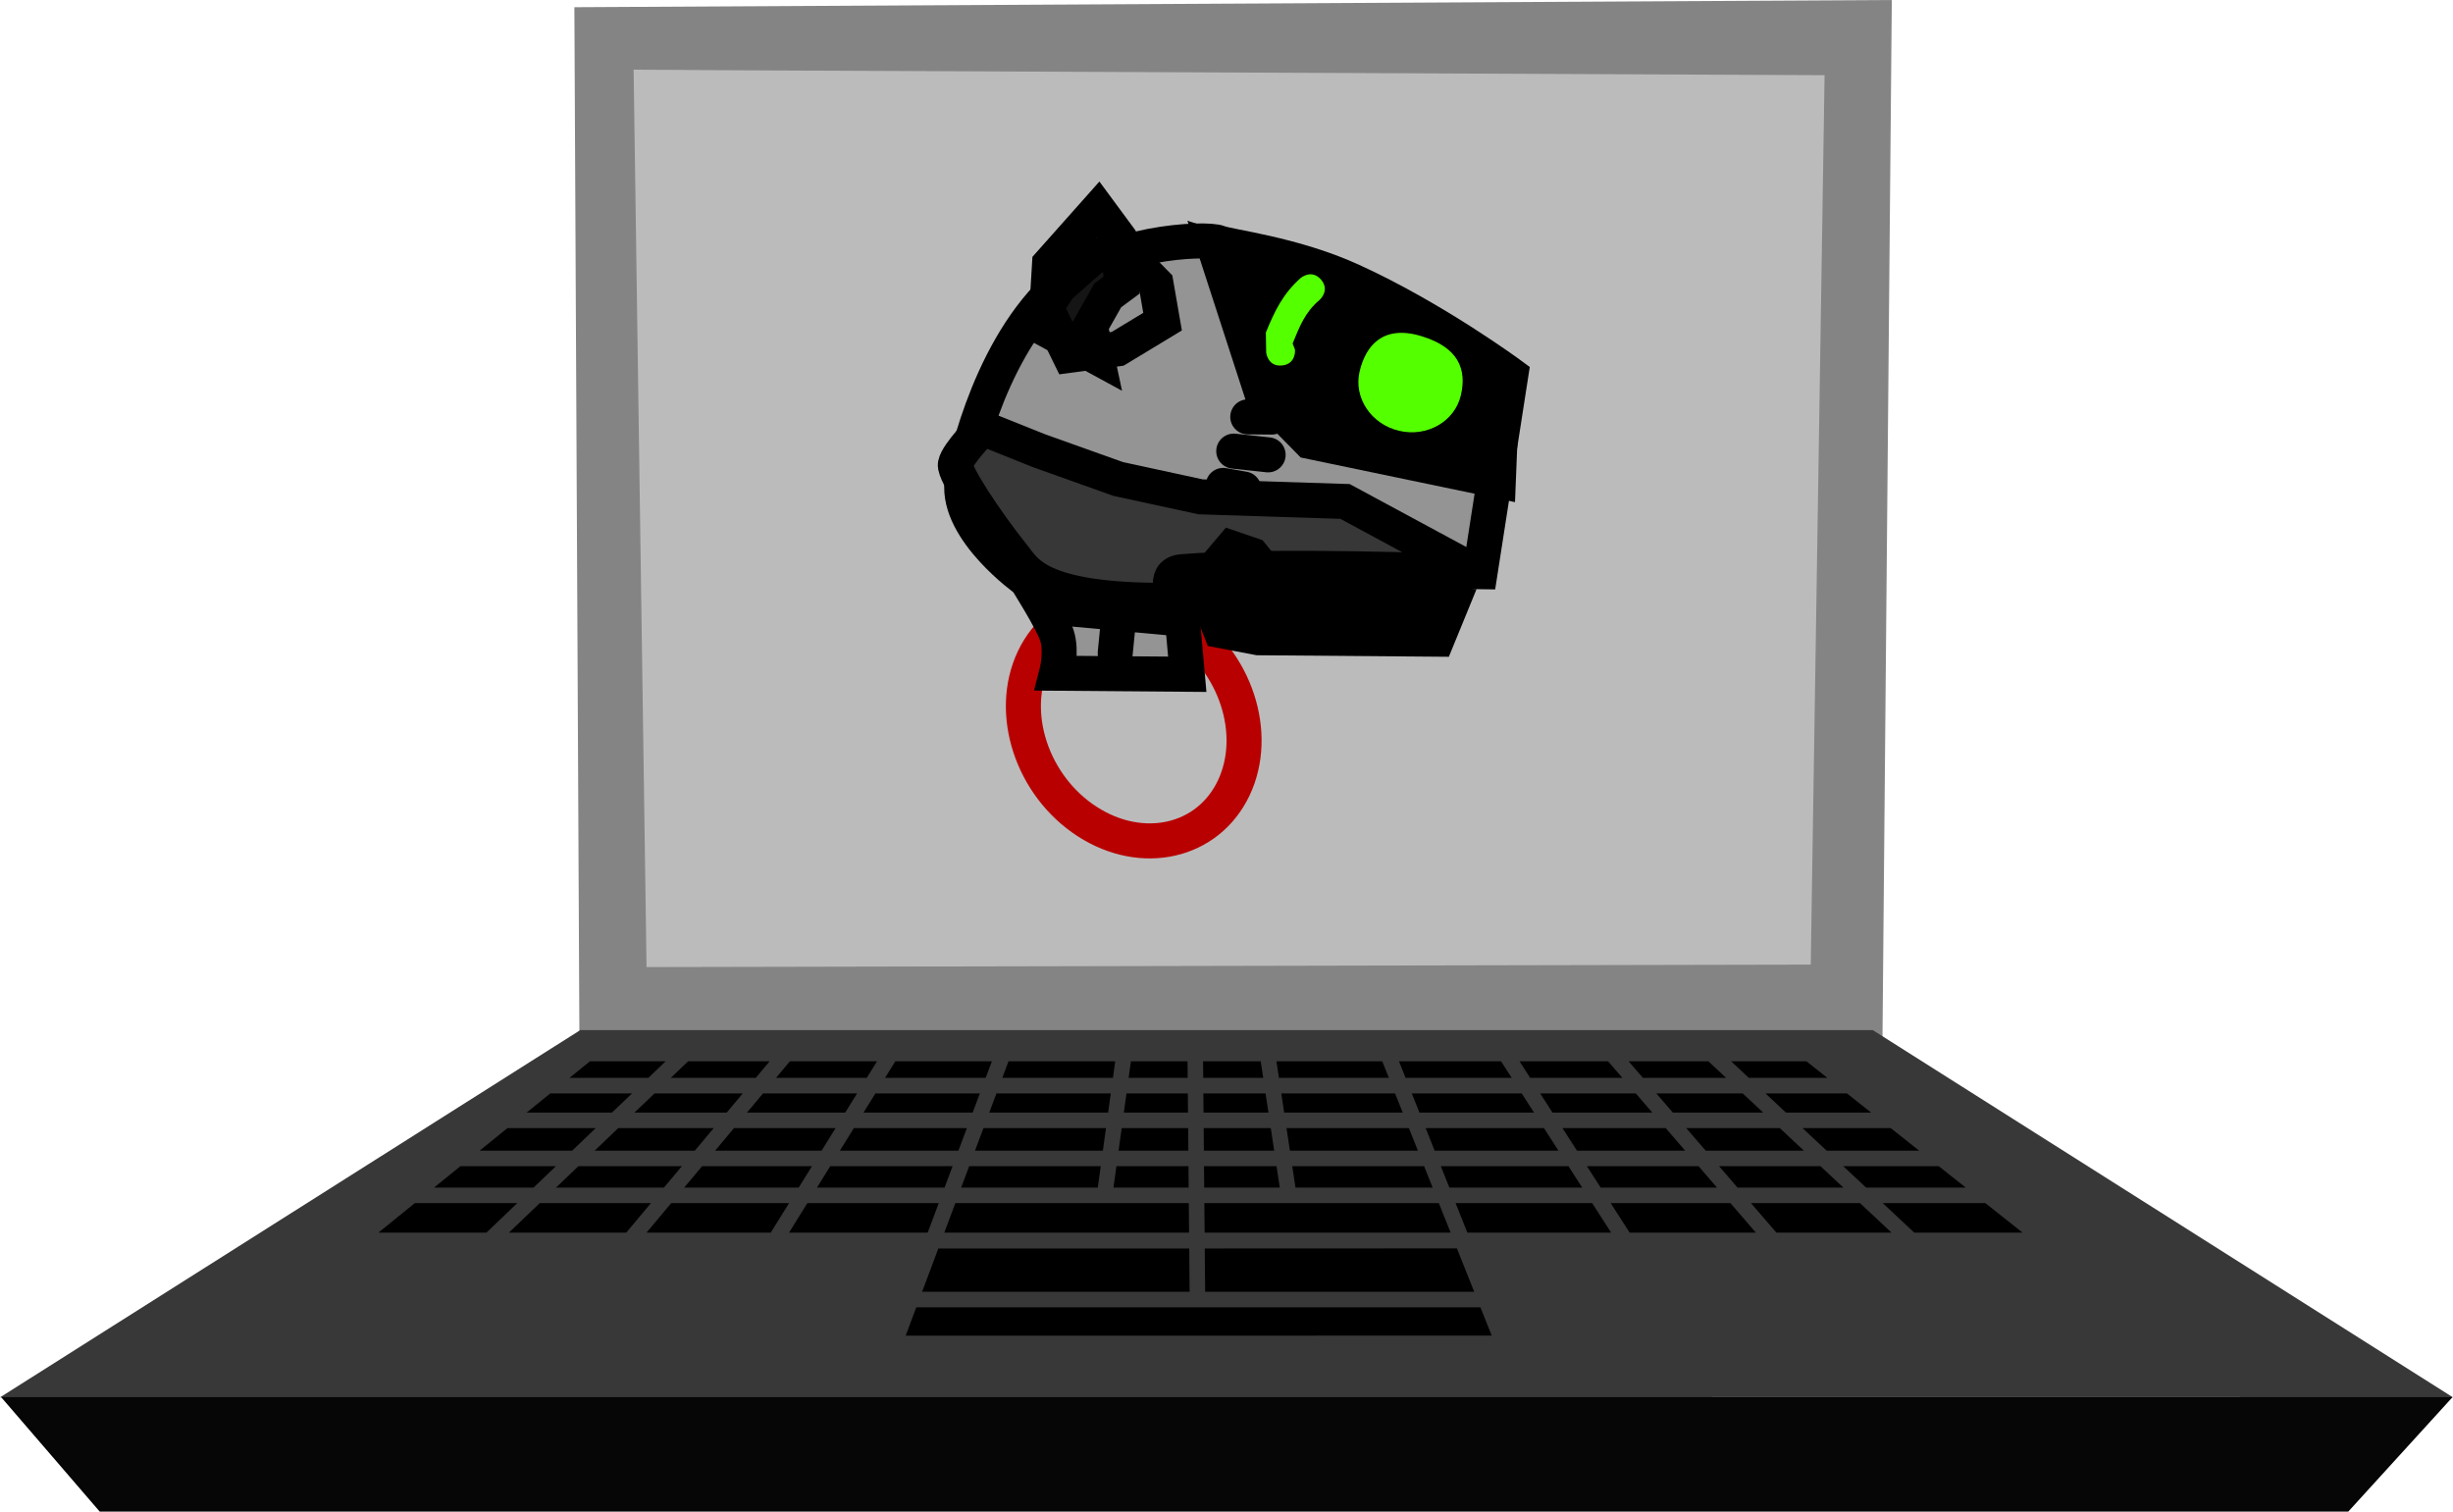 <svg version="1.1" xmlns="http://www.w3.org/2000/svg" xmlns:xlink="http://www.w3.org/1999/xlink" width="140.001" height="86.275" viewBox="0,0,140.001,86.275"><g transform="translate(-170,-136.863)"><g data-paper-data="{&quot;isPaintingLayer&quot;:true}" fill-rule="nonzero" stroke-linejoin="miter" stroke-miterlimit="10" stroke-dasharray="" stroke-dashoffset="0" style="mix-blend-mode: normal"><path d="M274.802,140.82l-0.79,51.431l-67.937,0.137l-0.246,-51.538z" fill="#bbbbbb" stroke="none" stroke-width="1" stroke-linecap="butt"/><path d="M277.972,136.863l-0.534,59.431l-74.366,0.512l-0.291,-59.532zM274.135,141.154l-67.972,-0.304l0.737,51.208l66.446,-0.14z" fill="#848484" stroke="none" stroke-width="1" stroke-linecap="butt"/><g stroke="none" stroke-width="1" stroke-linecap="butt"><path d="M186.671,216.618h-16.671l33.119,-20.963h73.764l33.118,20.963h-12.176l0.008,-0.015l-111.166,0.01z" fill="#383838"/><path d="M309.976,216.602l-5.952,6.535h-128.333l-5.628,-6.535z" fill="#060606"/></g><g fill="#000000" stroke="none" stroke-width="1" stroke-linecap="butt"><path d="M237.803,200.363h-3.662l0.151,-1.093h3.501z"/><path d="M219.282,200.363l0.679,-1.093h5.963l-0.41,1.093z"/><path d="M261.778,197.436l0.818,0.947h-5.263l-0.608,-0.947z"/><path d="M250.058,200.363h-6.766l-0.165,-1.093h6.494z"/><path d="M242.396,200.363h-3.706l-0.009,-1.093h3.549z"/><path d="M224.367,203.422l-0.458,1.224h-7.283l0.759,-1.224z"/><path d="M264.304,200.363h-5.699l-0.702,-1.093h5.457z"/><path d="M257.551,200.363h-6.538l-0.437,-1.093h6.273z"/><path d="M226.461,200.363l0.41,-1.093h6.525l-0.151,1.093z"/><path d="M237.831,203.422l0.01,1.224h-4.292l0.169,-1.224z"/><path d="M249.268,198.383h-6.275l-0.142,-0.947h6.039z"/><path d="M243.041,204.646h-4.313l-0.011,-1.224h4.139z"/><path d="M242.097,198.383h-3.425l-0.008,-0.947h3.29z"/><path d="M221.098,197.436h5.513l-0.355,0.947h-5.745z"/><path d="M211.476,200.363h-5.264l1.144,-1.093h5.035z"/><path d="M256.278,198.383h-6.055l-0.378,-0.947h5.825z"/><path d="M232.654,204.646h-7.798l0.459,-1.224h7.508z"/><path d="M215.082,197.436h4.973l-0.588,0.947h-5.178z"/><path d="M250.925,202.535h-7.306l-0.193,-1.285h6.985z"/><path d="M258.947,202.535h-7.067l-0.513,-1.285h6.754z"/><path d="M262.95,197.436h4.553l1.013,0.947h-4.748z"/><path d="M266.177,202.535h-6.175l-0.826,-1.285h5.892z"/><path d="M208.916,203.422l-1.024,1.224h-6.16l1.28,-1.224z"/><path d="M213.133,198.383h-4.849l0.99,-0.947h4.651z"/><path d="M209.658,202.535h-5.718l1.344,-1.285h5.449z"/><path d="M264.532,199.27h4.931l1.169,1.093h-5.156z"/><path d="M212.632,200.363l0.915,-1.093h5.37l-0.678,1.093z"/><path d="M216.342,203.422l-0.759,1.224h-6.534l1.024,-1.224z"/><path d="M242.723,202.535h-4.014l-0.011,-1.285h3.83z"/><path d="M210.814,202.535l1.076,-1.285h5.799l-0.797,1.285z"/><path d="M237.823,202.535h-3.982l0.178,-1.285h3.792z"/><path d="M224.7,202.535h-6.764l0.796,-1.285h6.45z"/><path d="M225.647,202.535l0.482,-1.285h6.994l-0.178,1.285z"/><path d="M237.786,198.383h-3.371l0.13,-0.947h3.232z"/><path d="M200.448,204.646h-5.679l1.51,-1.224h5.45z"/><path d="M223.577,205.532l-0.631,1.682h-7.913l1.044,-1.682z"/><path d="M272.879,201.25h5.032l1.621,1.285h-5.28z"/><path d="M251.278,203.422l0.489,1.224h-7.829l-0.185,-1.224z"/><path d="M277.456,205.532h5.856l2.122,1.682h-6.181z"/><path d="M237.864,207.214h-13.595h-0.375l0.63,-1.682h13.325z"/><path d="M202.656,202.535h-5.282l1.587,-1.285h5.039z"/><path d="M275.2,203.422h5.45l1.544,1.224h-5.686z"/><path d="M207,198.383h-4.499l1.17,-0.947h4.32z"/><path d="M252.792,207.214h-14.041l-0.015,-1.682h13.384z"/><path d="M204.928,200.363h-4.872l1.35,-1.093h4.666z"/><path d="M277.955,207.214h-6.57l-1.451,-1.682h6.223z"/><path d="M270.762,199.27h4.651l1.38,1.093h-4.862z"/><path d="M269.813,198.383l-1.012,-0.947h4.299l1.195,0.947z"/><path d="M259.517,203.422l0.786,1.224h-7.581l-0.489,-1.224z"/><path d="M268.113,203.422h5.788l1.308,1.224h-6.04z"/><path d="M215.033,205.532l-1.043,1.682h-7.091l1.408,-1.682z"/><path d="M268.762,205.532l1.451,1.682h-7.205l-1.08,-1.682z"/><path d="M266.24,201.25h5.34l1.373,1.285h-5.604z"/><path d="M227.204,198.383l0.355,-0.947h0.375h5.715l-0.13,0.947z"/><path d="M260.873,205.532l1.08,1.682h-8.206l-0.671,-1.682z"/><path d="M266.941,203.422l1.056,1.224h-6.64l-0.786,-1.224z"/><path d="M199.521,205.532l-1.759,1.682h-6.165l2.077,-1.682z"/><path d="M207.15,205.532l-1.407,1.682h-6.698l1.76,-1.682z"/><path d="M237.895,210.59h-15.266l0.925,-2.469c0.127,0 0.248,0 0.375,0c5.255,0 9.913,0 13.944,-0.001z"/><path d="M254.493,211.477l0.645,1.615l-33.073,0.002h-0.375l0.606,-1.617z"/><path d="M253.15,208.114l0.988,2.476h-15.357l-0.022,-2.47c6.707,-0.001 11.561,-0.003 14.391,-0.006z"/></g><g stroke-width="2"><path d="M232.05,183.752c-3.153,-2.037 -4.52,-6.197 -3.053,-9.292c1.467,-3.095 5.211,-3.953 8.364,-1.917c3.153,2.037 4.52,6.197 3.053,9.292c-1.467,3.095 -5.211,3.953 -8.364,1.917z" fill="none" stroke="#b90000" stroke-linecap="butt"/><g><g stroke="#000000"><path d="M230.304,175.287c0,0 0.319,-1.23 0.017,-2.159c-0.27,-0.831 -1.741,-3.154 -1.741,-3.154c0,0 -3.968,-2.811 -3.677,-5.579c0.033,-0.314 1.285,-7.152 5.282,-10.995c2.857,-2.746 8.644,-2.99 9.389,-2.682c0.576,0.238 4.207,0.634 7.559,2.159c4.725,2.149 9.095,5.376 9.095,5.376l-1.748,11.238l-17.259,-0.233l0.54,6.088z" fill="#949494" stroke-linecap="butt"/><path d="M255.514,164.302l-10.777,-2.245l-2.726,-2.769l-2.682,-8.264l9.2,3.017l7.228,4.179z" fill="#000000" stroke-linecap="round"/><path d="M242.589,160.666l-1.374,-0.011" fill="none" stroke-linecap="round"/><path d="M240.415,162.611l1.961,0.212" fill="none" stroke-linecap="round"/><path d="M240.987,164.774l-1.176,-0.206" fill="none" stroke-linecap="round"/><path d="M253.114,169.478c0,0 -10.318,-0.41 -15.633,0.013c-1.308,0.104 -0.189,1.634 -1.003,1.636c-7.217,0.022 -7.951,-1.676 -8.612,-2.5c-1.641,-2.048 -3.431,-4.781 -3.339,-5.262c0.119,-0.62 1.561,-2.064 1.561,-2.064l3.232,1.294l4.501,1.606l4.702,1.019l8.241,0.262l6.644,3.586" fill="#373737" stroke-linecap="round"/><path d="M252.823,171.387l-0.801,1.956l-10.205,-0.082l-2.156,-0.41l-0.769,-1.969l0.405,-1.567l0.991,-1.17l1.174,0.402l0.972,1.185l0.777,0.988z" fill="#000000" stroke-linecap="round"/><path d="M233.65,174.136l0.213,-2.157" fill="none" stroke-linecap="round"/><path d="M237.591,172.205l-7.06,-0.645" fill="none" stroke-linecap="round"/><path d="M233.224,153.722l-0.995,1.758l0.378,1.769l-2.931,-1.594l0.226,-3.727l2.773,-3.118l1.165,1.579l0.174,2.749z" fill="#151515" stroke-linecap="round"/><path d="M233.789,156.77l-2.751,0.371l-1.352,-2.758l0.794,-1.171l1.977,-1.751l1.572,-0.184l0.975,0.793l0.973,0.989l0.375,2.162z" fill="none" stroke-linecap="round"/></g><g fill="#54ff00" stroke="none" stroke-linecap="butt"><path d="M251.121,156.047c2.117,0.641 2.605,1.889 2.254,3.382c-0.351,1.492 -1.929,2.398 -3.525,2.022c-1.596,-0.375 -2.605,-1.889 -2.254,-3.382c0.351,-1.492 1.344,-2.683 3.525,-2.022z"/><path d="M243.172,157.721c-0.822,0.085 -0.907,-0.737 -0.907,-0.737l-0.019,-1.142c0.511,-1.245 0.97,-2.199 1.978,-3.104c0,0 0.622,-0.544 1.166,0.078c0.544,0.622 -0.078,1.166 -0.078,1.166c-0.83,0.7 -1.132,1.496 -1.537,2.486l0.134,0.347c0,0 0.085,0.822 -0.737,0.907z"/></g></g></g></g></g></svg>